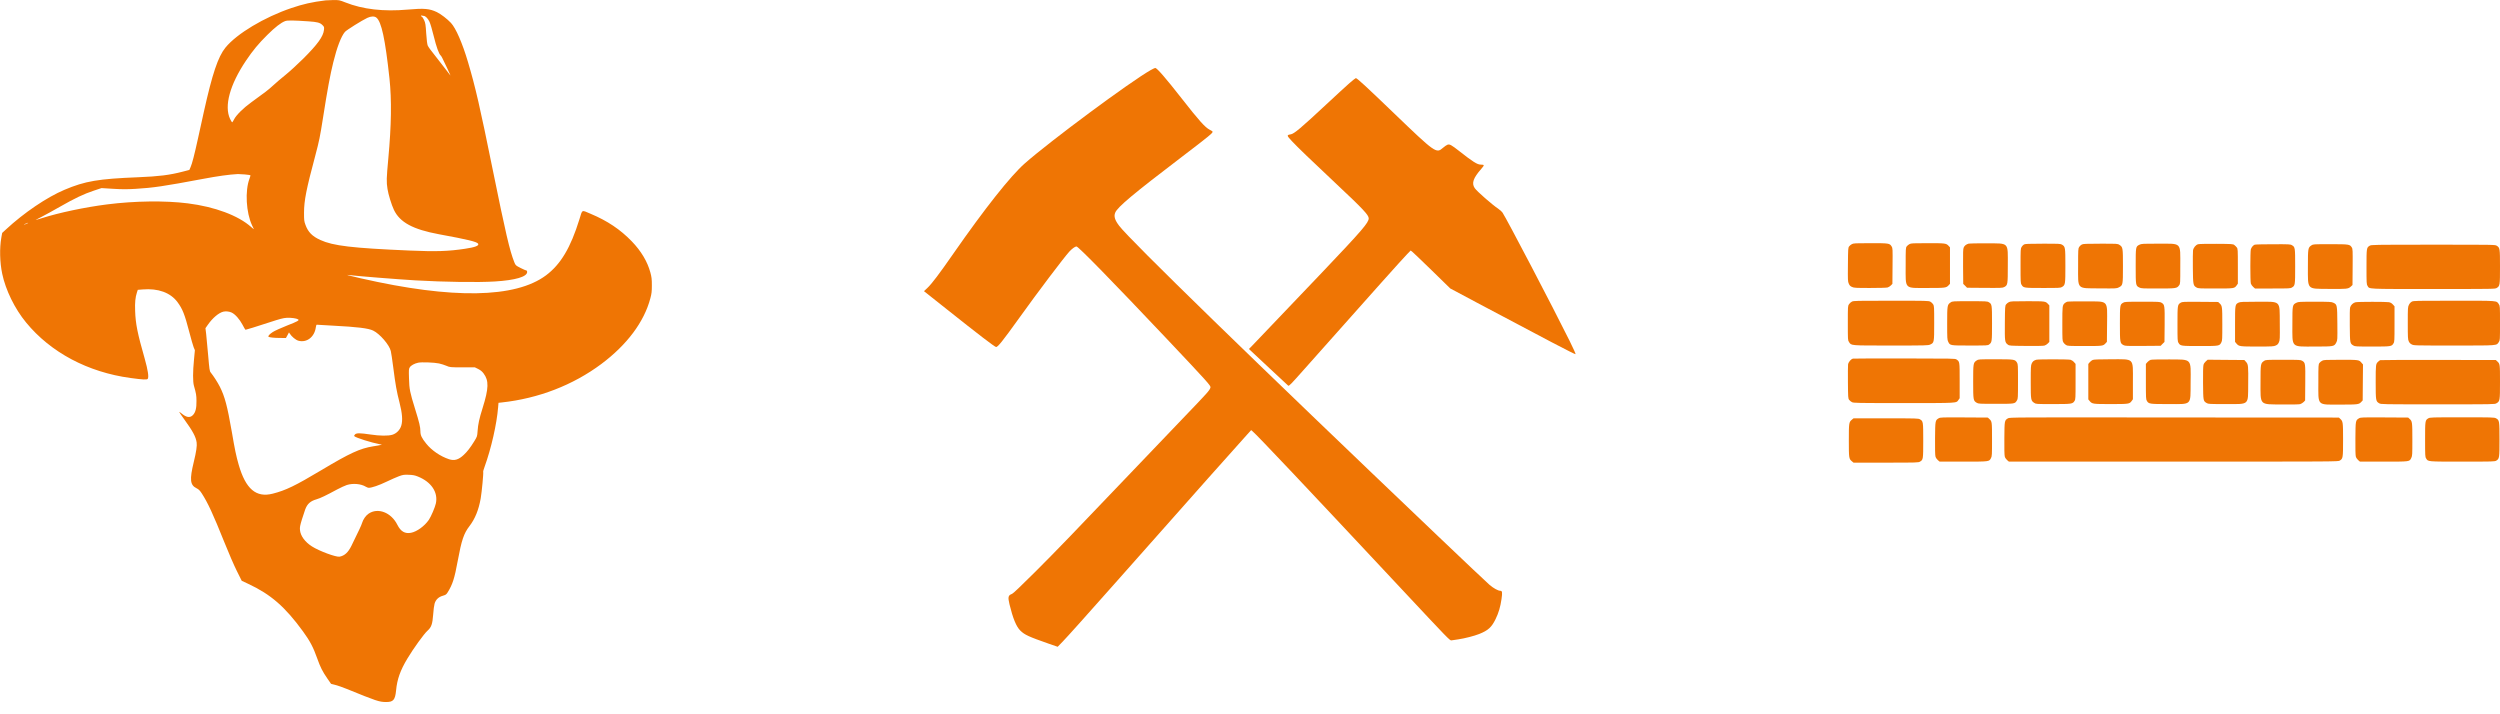 <svg width="105" height="30" viewBox="0 0 105 30" fill="none" xmlns="http://www.w3.org/2000/svg">
<g clip-path="url(#clip0_20_908)">
<path d="M48.327 2.945C47.452 3.443 44.112 5.919 43.039 6.865C42.438 7.395 41.358 8.76 40.035 10.661C39.438 11.52 39.136 11.917 38.956 12.088L38.807 12.229L39.785 13.005C41.114 14.062 41.732 14.534 41.828 14.572C41.895 14.598 42.098 14.344 42.817 13.342C43.589 12.265 44.679 10.823 44.912 10.567C45.025 10.445 45.154 10.351 45.212 10.351C45.291 10.351 46.742 11.838 48.982 14.207C50.739 16.068 50.861 16.204 50.84 16.275C50.799 16.405 50.758 16.45 49.6 17.657C49.2 18.074 48.289 19.026 47.578 19.772C45.049 22.425 44.392 23.104 43.493 24.004C42.868 24.625 42.558 24.922 42.507 24.942C42.342 25.003 42.325 25.072 42.398 25.379C42.541 25.971 42.686 26.322 42.855 26.486C43.035 26.663 43.209 26.742 44.058 27.039L44.422 27.165L44.625 26.956C44.848 26.725 45.594 25.892 46.872 24.45C50.215 20.676 51.959 18.712 52.38 18.251L52.549 18.065L52.605 18.112C52.823 18.298 54.781 20.37 58.822 24.692C60.837 26.847 60.895 26.907 60.959 26.896C60.998 26.892 61.126 26.87 61.248 26.853C61.529 26.811 61.918 26.71 62.128 26.627C62.502 26.477 62.648 26.345 62.815 26.001C62.943 25.74 63.016 25.488 63.063 25.166C63.106 24.873 63.095 24.813 63.009 24.813C62.922 24.813 62.723 24.704 62.56 24.563C62.483 24.499 61.499 23.57 60.375 22.498C52.701 15.186 47.452 10.076 47.009 9.488C46.821 9.243 46.774 9.085 46.84 8.929C46.936 8.696 47.602 8.138 49.633 6.592C50.816 5.69 50.957 5.573 50.927 5.524C50.921 5.511 50.863 5.477 50.803 5.447C50.613 5.348 50.358 5.066 49.622 4.124C48.961 3.278 48.59 2.853 48.52 2.853C48.503 2.853 48.415 2.896 48.327 2.945Z" fill="#EF7504"/>
<path d="M56.684 3.486C56.556 3.599 56.121 3.996 55.721 4.37C54.627 5.391 54.353 5.62 54.208 5.643C54.035 5.673 54.037 5.688 54.257 5.925C54.505 6.19 54.987 6.654 56.149 7.747C57.245 8.775 57.486 9.033 57.486 9.17C57.486 9.352 57.21 9.672 55.539 11.43C54.454 12.571 52.774 14.333 52.614 14.496L52.455 14.658L53.262 15.414C53.705 15.831 54.086 16.185 54.105 16.198C54.139 16.222 54.219 16.14 54.792 15.493C57.833 12.071 58.834 10.952 59.098 10.676L59.248 10.522L59.314 10.572C59.35 10.601 59.725 10.958 60.146 11.368L60.912 12.116L62.051 12.723C64.906 14.241 66.14 14.889 66.174 14.876C66.187 14.872 66.074 14.62 65.922 14.314C65.216 12.889 63.279 9.187 63.104 8.927C63.08 8.89 63.005 8.822 62.941 8.779C62.654 8.583 62.027 8.034 61.937 7.899C61.8 7.694 61.875 7.476 62.216 7.09C62.353 6.931 62.353 6.916 62.19 6.914C62.042 6.91 61.867 6.801 61.289 6.346C60.959 6.088 60.887 6.047 60.797 6.077C60.758 6.09 60.668 6.152 60.6 6.212C60.326 6.455 60.285 6.427 58.546 4.755C57.356 3.61 56.996 3.281 56.945 3.281C56.932 3.281 56.814 3.373 56.684 3.486Z" fill="#EF7504"/>
</g>
<g clip-path="url(#clip1_20_908)">
<path d="M13.672 0.016C13.103 0.085 12.732 0.171 12.241 0.337C11.098 0.724 9.946 1.415 9.47 1.998C9.156 2.385 8.917 3.1 8.561 4.701C8.489 5.024 8.38 5.526 8.315 5.819C8.164 6.506 8.069 6.875 8.004 7.02L7.953 7.137L7.676 7.209C7.119 7.354 6.67 7.409 5.811 7.444C4.131 7.511 3.58 7.603 2.707 7.972C1.968 8.285 1.006 8.935 0.249 9.638L0.091 9.783L0.056 9.979C-0.023 10.428 -0.009 11.014 0.093 11.5C0.237 12.184 0.62 12.968 1.097 13.546C2.131 14.805 3.689 15.632 5.483 15.876C6.013 15.948 6.168 15.954 6.203 15.913C6.259 15.846 6.215 15.551 6.078 15.065C5.773 13.998 5.694 13.599 5.676 13.065C5.662 12.7 5.683 12.493 5.752 12.279L5.787 12.173L5.987 12.157C6.64 12.101 7.158 12.29 7.453 12.687C7.667 12.975 7.757 13.203 7.946 13.929C8.022 14.222 8.106 14.517 8.134 14.586L8.185 14.708L8.148 15.102C8.097 15.607 8.097 16.033 8.145 16.201C8.238 16.531 8.25 16.595 8.252 16.835C8.257 17.148 8.211 17.326 8.097 17.439C7.976 17.558 7.827 17.535 7.623 17.363C7.569 17.317 7.527 17.291 7.527 17.303C7.527 17.314 7.625 17.457 7.744 17.621C8.097 18.107 8.224 18.344 8.259 18.582C8.28 18.718 8.243 18.974 8.141 19.393C7.957 20.149 7.981 20.372 8.257 20.508C8.345 20.552 8.392 20.598 8.471 20.718C8.729 21.114 8.947 21.587 9.426 22.781C9.598 23.212 9.832 23.751 9.946 23.979L10.153 24.394L10.425 24.521C11.373 24.963 11.974 25.486 12.727 26.521C13.022 26.927 13.159 27.189 13.324 27.655C13.454 28.021 13.54 28.194 13.749 28.498L13.905 28.722L14.079 28.766C14.174 28.789 14.395 28.865 14.567 28.936C15.815 29.445 15.926 29.482 16.209 29.485C16.518 29.487 16.595 29.402 16.635 29.001C16.679 28.53 16.811 28.157 17.113 27.655C17.364 27.235 17.813 26.615 17.952 26.493C18.119 26.343 18.163 26.217 18.194 25.802C18.205 25.622 18.233 25.422 18.252 25.355C18.3 25.187 18.419 25.071 18.6 25.021C18.719 24.986 18.744 24.97 18.798 24.885C19.009 24.548 19.09 24.292 19.225 23.555C19.385 22.686 19.481 22.403 19.718 22.096C19.95 21.794 20.106 21.414 20.189 20.935C20.238 20.654 20.312 19.852 20.294 19.819C20.287 19.808 20.312 19.713 20.352 19.607C20.628 18.847 20.865 17.81 20.921 17.107L20.937 16.918L21.067 16.904C22.615 16.736 24.064 16.176 25.254 15.289C26.334 14.482 27.055 13.519 27.315 12.528C27.368 12.332 27.378 12.246 27.378 11.984C27.378 11.719 27.368 11.638 27.315 11.442C27.192 10.986 26.924 10.539 26.534 10.136C26.055 9.64 25.514 9.276 24.806 8.979C24.415 8.813 24.466 8.787 24.336 9.209C23.967 10.403 23.549 11.103 22.933 11.564C21.646 12.525 19.009 12.569 15.159 11.691C14.62 11.569 14.465 11.525 14.683 11.555C14.98 11.594 16.658 11.728 17.459 11.776C18.672 11.845 20.073 11.866 20.784 11.822C21.646 11.769 22.141 11.624 22.141 11.421C22.141 11.385 22.127 11.361 22.108 11.361C22.09 11.361 21.98 11.313 21.864 11.255C21.658 11.149 21.655 11.149 21.599 11.009C21.407 10.523 21.242 9.82 20.691 7.11C20.159 4.489 19.971 3.669 19.655 2.604C19.42 1.811 19.146 1.182 18.939 0.961C18.781 0.793 18.517 0.59 18.349 0.509C18.04 0.362 17.82 0.341 17.123 0.403C16.11 0.493 15.241 0.394 14.504 0.101C14.251 0.002 14.242 7.24792e-05 13.993 0.002C13.856 0.005 13.712 0.012 13.672 0.016ZM17.796 0.668C17.868 0.668 17.973 0.774 18.038 0.913C18.073 0.984 18.154 1.258 18.217 1.519C18.326 1.966 18.435 2.27 18.509 2.33C18.526 2.346 18.561 2.399 18.584 2.452C18.607 2.503 18.698 2.692 18.784 2.869C18.867 3.047 18.928 3.18 18.916 3.169C18.902 3.155 18.795 3.017 18.677 2.858C18.558 2.699 18.358 2.443 18.233 2.286C18.105 2.132 17.987 1.966 17.966 1.917C17.943 1.862 17.919 1.687 17.901 1.406C17.878 1.028 17.866 0.963 17.813 0.846C17.78 0.774 17.736 0.708 17.715 0.701C17.696 0.694 17.68 0.675 17.68 0.664C17.68 0.65 17.696 0.648 17.717 0.655C17.738 0.661 17.773 0.668 17.796 0.668ZM15.808 0.74C16.021 0.908 16.179 1.639 16.358 3.296C16.453 4.199 16.439 5.25 16.309 6.66C16.23 7.52 16.228 7.626 16.275 7.937C16.309 8.163 16.444 8.603 16.544 8.813C16.793 9.338 17.341 9.635 18.435 9.838C19.655 10.062 20.031 10.154 20.082 10.237C20.131 10.318 19.95 10.387 19.527 10.449C18.826 10.555 18.307 10.571 17.204 10.523C14.781 10.419 13.991 10.325 13.456 10.08C13.115 9.926 12.938 9.746 12.829 9.442C12.773 9.29 12.769 9.246 12.769 8.93C12.771 8.423 12.864 7.948 13.243 6.533C13.408 5.911 13.44 5.752 13.568 4.939C13.749 3.782 13.868 3.137 13.998 2.616C14.153 1.984 14.328 1.528 14.486 1.341C14.548 1.265 15.213 0.85 15.427 0.751C15.585 0.678 15.724 0.673 15.808 0.74ZM12.964 0.897C13.331 0.922 13.44 0.952 13.54 1.051C13.617 1.127 13.619 1.136 13.607 1.254C13.58 1.53 13.338 1.864 12.732 2.468C12.495 2.703 12.16 3.01 11.988 3.148C11.816 3.286 11.586 3.482 11.477 3.584C11.282 3.766 11.119 3.89 10.55 4.3C10.223 4.535 9.913 4.842 9.828 5.019C9.795 5.084 9.76 5.137 9.751 5.139C9.742 5.139 9.702 5.075 9.663 4.994C9.409 4.455 9.651 3.563 10.329 2.551C10.617 2.123 10.861 1.828 11.231 1.463C11.556 1.141 11.802 0.95 11.979 0.885C12.074 0.85 12.323 0.853 12.964 0.897ZM10.276 7.326C10.401 7.338 10.511 7.354 10.518 7.359C10.524 7.365 10.506 7.432 10.478 7.506C10.285 8.015 10.336 8.933 10.587 9.465C10.622 9.539 10.655 9.608 10.662 9.622C10.666 9.633 10.615 9.594 10.548 9.534C10.006 9.05 9.021 8.684 7.888 8.541C6.935 8.421 5.66 8.437 4.496 8.585C3.573 8.702 2.472 8.935 1.775 9.158C1.633 9.204 1.51 9.241 1.499 9.241C1.489 9.241 1.601 9.181 1.745 9.108C1.891 9.034 2.235 8.845 2.509 8.688C3.141 8.326 3.527 8.144 3.938 8.008L4.263 7.9L4.749 7.93C5.13 7.953 5.33 7.953 5.692 7.932C6.422 7.889 6.884 7.822 8.515 7.515C9.163 7.393 9.614 7.331 9.99 7.31C10.023 7.308 10.15 7.317 10.276 7.326ZM1.138 9.389C1.106 9.405 1.055 9.426 1.022 9.435C0.99 9.442 1.006 9.428 1.057 9.403C1.162 9.352 1.229 9.34 1.138 9.389ZM9.732 13.129C9.876 13.196 10.065 13.41 10.185 13.638C10.246 13.756 10.301 13.851 10.311 13.851C10.341 13.851 10.759 13.719 11.326 13.535C11.763 13.392 11.895 13.357 12.046 13.348C12.227 13.339 12.45 13.369 12.52 13.413C12.585 13.452 12.502 13.5 12.051 13.675C11.805 13.772 11.54 13.892 11.458 13.945C11.321 14.033 11.247 14.116 11.277 14.143C11.305 14.171 11.519 14.194 11.761 14.194L12.009 14.196L12.074 14.079L12.137 13.961L12.172 14.014C12.251 14.139 12.42 14.279 12.53 14.309C12.88 14.408 13.21 14.155 13.264 13.749C13.275 13.673 13.289 13.634 13.308 13.638C13.324 13.641 13.633 13.659 13.993 13.678C15.015 13.731 15.468 13.786 15.673 13.885C15.954 14.021 16.354 14.486 16.414 14.745C16.433 14.816 16.477 15.13 16.518 15.441C16.609 16.155 16.66 16.443 16.779 16.904C16.895 17.358 16.918 17.66 16.855 17.872C16.802 18.056 16.653 18.208 16.474 18.261C16.3 18.312 15.949 18.308 15.566 18.25C15.113 18.183 14.976 18.183 14.911 18.245C14.876 18.28 14.867 18.305 14.883 18.321C14.948 18.386 15.605 18.593 15.949 18.658L16.042 18.674L15.973 18.692C15.935 18.702 15.801 18.727 15.675 18.745C15.12 18.835 14.697 19.029 13.51 19.739C12.395 20.405 12.004 20.594 11.454 20.734C10.757 20.912 10.32 20.541 10.025 19.52C9.916 19.137 9.867 18.902 9.735 18.13C9.546 17.049 9.444 16.662 9.235 16.245C9.135 16.049 8.977 15.805 8.849 15.643C8.803 15.588 8.794 15.517 8.743 14.929C8.712 14.572 8.675 14.166 8.659 14.03L8.629 13.784L8.731 13.638C8.931 13.353 9.186 13.138 9.379 13.09C9.488 13.065 9.623 13.078 9.732 13.129ZM18.44 15.265C18.533 15.286 18.674 15.33 18.753 15.365C18.898 15.427 18.904 15.427 19.423 15.429H19.945L20.085 15.498C20.182 15.547 20.25 15.602 20.31 15.683C20.538 15.985 20.529 16.307 20.271 17.132C20.129 17.581 20.078 17.819 20.059 18.102C20.043 18.331 20.041 18.335 19.915 18.54C19.75 18.808 19.62 18.974 19.476 19.107C19.258 19.312 19.083 19.361 18.858 19.287C18.496 19.167 18.128 18.916 17.901 18.632C17.715 18.402 17.657 18.282 17.657 18.121C17.657 17.934 17.61 17.743 17.436 17.183C17.215 16.471 17.19 16.349 17.178 15.89C17.167 15.528 17.169 15.494 17.211 15.427C17.262 15.346 17.411 15.265 17.566 15.233C17.71 15.203 18.242 15.222 18.44 15.265ZM17.552 20.015C18.115 20.241 18.405 20.674 18.307 21.14C18.275 21.299 18.103 21.7 18.012 21.833C17.831 22.096 17.508 22.331 17.262 22.377C17.006 22.426 16.83 22.322 16.688 22.039C16.428 21.52 15.87 21.308 15.48 21.575C15.361 21.656 15.255 21.81 15.206 21.967C15.178 22.064 15.085 22.26 14.76 22.924C14.623 23.202 14.472 23.341 14.263 23.38C14.116 23.407 13.408 23.145 13.101 22.949C12.808 22.762 12.62 22.506 12.599 22.26C12.588 22.149 12.601 22.075 12.683 21.808C12.739 21.633 12.797 21.449 12.818 21.398C12.906 21.16 13.036 21.045 13.299 20.969C13.463 20.921 13.682 20.815 14.16 20.557C14.302 20.481 14.483 20.398 14.567 20.37C14.827 20.289 15.162 20.319 15.364 20.442C15.406 20.467 15.459 20.488 15.487 20.488C15.612 20.488 15.919 20.384 16.233 20.232C16.421 20.142 16.66 20.036 16.762 19.999C16.93 19.939 16.971 19.934 17.169 19.941C17.346 19.948 17.422 19.962 17.552 20.015Z" fill="#EF7504"/>
</g>
<g clip-path="url(#clip2_20_908)">
<path d="M77.782 10.252C77.741 10.271 77.688 10.316 77.664 10.348C77.621 10.406 77.619 10.44 77.613 11.114C77.606 11.779 77.609 11.824 77.649 11.913C77.683 11.99 77.711 12.02 77.784 12.052C77.87 12.091 77.927 12.095 78.539 12.095C78.912 12.095 79.237 12.087 79.28 12.074C79.32 12.063 79.383 12.023 79.419 11.986L79.481 11.922L79.487 11.173C79.494 10.448 79.492 10.421 79.449 10.352C79.365 10.217 79.34 10.213 78.557 10.213C77.932 10.213 77.846 10.217 77.782 10.252Z" fill="#EF7504"/>
<path d="M80.2 10.252C80.16 10.271 80.106 10.316 80.082 10.348C80.04 10.408 80.038 10.434 80.038 11.154C80.038 12.174 79.958 12.095 80.964 12.095C81.711 12.095 81.741 12.091 81.846 11.978L81.899 11.92V11.154V10.389L81.846 10.331C81.741 10.217 81.711 10.213 80.964 10.213C80.348 10.213 80.264 10.217 80.2 10.252Z" fill="#EF7504"/>
<path d="M82.687 10.232C82.582 10.26 82.509 10.316 82.475 10.397C82.449 10.459 82.445 10.6 82.449 11.197L82.456 11.924L82.537 12.003L82.616 12.085L83.361 12.091C84.05 12.095 84.108 12.093 84.176 12.057C84.324 11.978 84.328 11.956 84.328 11.154C84.328 10.149 84.401 10.226 83.429 10.22C83.059 10.217 82.723 10.224 82.687 10.232Z" fill="#EF7504"/>
<path d="M85.009 10.267C84.979 10.284 84.931 10.331 84.908 10.371C84.865 10.44 84.863 10.47 84.863 11.167C84.863 11.849 84.865 11.896 84.906 11.96C84.985 12.093 84.998 12.095 85.807 12.095C86.502 12.095 86.541 12.093 86.607 12.052C86.742 11.969 86.746 11.941 86.746 11.165C86.746 10.389 86.742 10.361 86.607 10.277C86.541 10.237 86.502 10.235 85.802 10.235C85.203 10.237 85.056 10.241 85.009 10.267Z" fill="#EF7504"/>
<path d="M87.438 10.269C87.399 10.288 87.348 10.335 87.324 10.374C87.283 10.44 87.281 10.478 87.281 11.167C87.281 12.185 87.202 12.104 88.191 12.112C88.891 12.119 88.897 12.117 88.991 12.07C89.162 11.982 89.164 11.973 89.164 11.176C89.164 10.399 89.16 10.38 89.017 10.284C88.944 10.235 88.938 10.235 88.225 10.235C87.611 10.235 87.495 10.241 87.438 10.269Z" fill="#EF7504"/>
<path d="M89.86 10.277C89.699 10.357 89.699 10.352 89.699 11.176C89.699 11.997 89.699 11.997 89.853 12.076C89.926 12.115 89.986 12.117 90.632 12.117C91.405 12.117 91.43 12.112 91.525 11.98C91.572 11.914 91.572 11.905 91.572 11.176C91.572 10.155 91.649 10.235 90.636 10.235C89.988 10.235 89.939 10.237 89.86 10.277Z" fill="#EF7504"/>
<path d="M92.319 10.258C92.22 10.286 92.124 10.406 92.107 10.517C92.1 10.568 92.096 10.898 92.1 11.251C92.107 11.963 92.113 11.991 92.252 12.074C92.317 12.115 92.364 12.117 93.044 12.117C93.84 12.117 93.844 12.117 93.941 11.984L93.99 11.914V11.182C93.99 10.479 93.988 10.448 93.945 10.393C93.921 10.361 93.874 10.314 93.842 10.29C93.787 10.248 93.754 10.245 93.085 10.241C92.697 10.239 92.355 10.245 92.319 10.258Z" fill="#EF7504"/>
<path d="M94.696 10.277C94.63 10.303 94.559 10.391 94.535 10.472C94.508 10.568 94.508 11.805 94.535 11.907C94.548 11.95 94.591 12.014 94.634 12.05L94.709 12.117H95.451C96.151 12.117 96.198 12.115 96.262 12.074C96.395 11.995 96.397 11.98 96.397 11.186C96.397 10.393 96.395 10.378 96.262 10.299C96.198 10.258 96.151 10.256 95.466 10.258C95.066 10.258 94.719 10.267 94.696 10.277Z" fill="#EF7504"/>
<path d="M97.08 10.305C96.937 10.401 96.932 10.423 96.932 11.193C96.932 12.189 96.873 12.125 97.788 12.134C98.563 12.142 98.623 12.136 98.728 12.042L98.805 11.971L98.811 11.214C98.816 10.504 98.814 10.455 98.775 10.393C98.694 10.26 98.662 10.256 97.868 10.256C97.159 10.256 97.153 10.256 97.08 10.305Z" fill="#EF7504"/>
<path d="M99.528 10.32C99.395 10.399 99.393 10.414 99.393 11.212C99.393 11.892 99.395 11.939 99.436 12.003C99.524 12.147 99.335 12.138 102.199 12.138C104.76 12.138 104.792 12.138 104.861 12.095C104.996 12.012 105 11.984 105 11.208C105 10.431 104.996 10.404 104.861 10.32C104.792 10.277 104.76 10.277 102.194 10.277C99.656 10.277 99.594 10.28 99.528 10.32Z" fill="#EF7504"/>
<path d="M77.78 12.668C77.739 12.688 77.683 12.737 77.658 12.777C77.609 12.85 77.609 12.857 77.609 13.571C77.609 14.285 77.609 14.292 77.658 14.364C77.761 14.518 77.675 14.512 79.417 14.512C80.906 14.512 80.983 14.51 81.069 14.471C81.234 14.394 81.236 14.388 81.236 13.571C81.236 12.893 81.234 12.85 81.193 12.782C81.169 12.743 81.116 12.692 81.075 12.671C81.005 12.632 80.921 12.63 79.428 12.63C77.972 12.63 77.848 12.632 77.78 12.668Z" fill="#EF7504"/>
<path d="M101.298 12.668C101.251 12.694 101.204 12.743 101.176 12.801C101.129 12.893 101.127 12.912 101.127 13.571C101.127 14.187 101.131 14.253 101.167 14.334C101.197 14.399 101.234 14.437 101.296 14.467C101.381 14.512 101.407 14.512 103.068 14.512C104.949 14.512 104.848 14.52 104.951 14.364C105 14.292 105 14.285 105 13.571C105 12.857 105 12.85 104.951 12.777C104.848 12.621 104.949 12.63 103.063 12.63C101.467 12.63 101.369 12.632 101.298 12.668Z" fill="#EF7504"/>
<path d="M81.929 12.7C81.786 12.797 81.781 12.818 81.781 13.579C81.781 14.217 81.784 14.268 81.824 14.352C81.903 14.514 81.895 14.512 82.74 14.512C83.466 14.512 83.489 14.51 83.545 14.467C83.662 14.375 83.665 14.36 83.665 13.582C83.665 12.788 83.662 12.773 83.53 12.694C83.466 12.653 83.419 12.651 82.732 12.651C82.008 12.651 82.002 12.651 81.929 12.7Z" fill="#EF7504"/>
<path d="M84.373 12.69C84.332 12.709 84.279 12.754 84.255 12.786C84.213 12.844 84.21 12.878 84.204 13.566C84.198 14.362 84.202 14.379 84.335 14.478C84.392 14.52 84.427 14.523 85.094 14.529C85.539 14.533 85.822 14.529 85.869 14.514C85.912 14.501 85.974 14.463 86.008 14.426L86.072 14.36V13.592V12.826L86.019 12.769C85.909 12.651 85.905 12.651 85.148 12.651C84.521 12.651 84.437 12.655 84.373 12.69Z" fill="#EF7504"/>
<path d="M86.823 12.672C86.791 12.683 86.744 12.709 86.721 12.73C86.62 12.82 86.618 12.844 86.618 13.597C86.618 14.27 86.62 14.313 86.661 14.379C86.684 14.418 86.734 14.467 86.772 14.49C86.838 14.531 86.881 14.533 87.555 14.533C88.323 14.533 88.328 14.533 88.437 14.416L88.49 14.358L88.497 13.618C88.503 12.578 88.582 12.664 87.592 12.658C87.204 12.655 86.858 12.662 86.823 12.672Z" fill="#EF7504"/>
<path d="M89.171 12.715C89.038 12.794 89.036 12.809 89.036 13.597C89.036 14.394 89.04 14.416 89.188 14.495C89.256 14.531 89.314 14.533 90.003 14.529L90.748 14.523L90.827 14.441L90.908 14.362L90.915 13.635C90.921 12.826 90.917 12.794 90.782 12.713C90.72 12.675 90.662 12.672 89.978 12.672C89.282 12.672 89.235 12.675 89.171 12.715Z" fill="#EF7504"/>
<path d="M91.589 12.713C91.456 12.797 91.454 12.809 91.454 13.607C91.454 14.287 91.456 14.334 91.497 14.399C91.576 14.531 91.589 14.533 92.396 14.533C93.217 14.533 93.217 14.533 93.297 14.379C93.335 14.306 93.337 14.247 93.337 13.614C93.337 12.871 93.333 12.841 93.22 12.737L93.162 12.683L92.411 12.677C91.694 12.672 91.653 12.675 91.589 12.713Z" fill="#EF7504"/>
<path d="M94.024 12.709C93.872 12.784 93.872 12.788 93.872 13.618V14.358L93.93 14.428C94.035 14.55 94.061 14.555 94.808 14.555C95.437 14.555 95.494 14.55 95.58 14.512C95.653 14.48 95.681 14.45 95.715 14.373C95.755 14.281 95.758 14.238 95.751 13.573C95.743 12.598 95.822 12.673 94.803 12.673C94.189 12.673 94.088 12.679 94.024 12.709Z" fill="#EF7504"/>
<path d="M96.451 12.715C96.28 12.799 96.28 12.803 96.28 13.614C96.28 14.63 96.205 14.555 97.221 14.555C98.03 14.555 98.037 14.553 98.126 14.381C98.173 14.287 98.175 14.281 98.169 13.592C98.163 12.801 98.161 12.788 97.996 12.713C97.915 12.677 97.848 12.673 97.221 12.673C96.579 12.673 96.53 12.675 96.451 12.715Z" fill="#EF7504"/>
<path d="M98.937 12.694C98.837 12.713 98.736 12.807 98.706 12.908C98.691 12.955 98.687 13.233 98.691 13.667C98.698 14.426 98.698 14.424 98.843 14.512C98.907 14.553 98.957 14.555 99.635 14.555C100.433 14.555 100.448 14.553 100.527 14.42C100.568 14.356 100.57 14.309 100.57 13.607V12.865L100.5 12.788C100.45 12.732 100.403 12.707 100.335 12.692C100.219 12.671 99.053 12.671 98.937 12.694Z" fill="#EF7504"/>
<path d="M77.827 15.062C77.741 15.079 77.634 15.205 77.619 15.307C77.613 15.359 77.609 15.699 77.613 16.067C77.619 16.702 77.621 16.736 77.664 16.794C77.688 16.826 77.741 16.871 77.782 16.89C77.85 16.927 77.998 16.929 79.958 16.929C82.269 16.929 82.156 16.935 82.254 16.798L82.306 16.726V15.988C82.306 15.177 82.308 15.19 82.171 15.096C82.115 15.059 82.006 15.057 79.995 15.055C78.828 15.053 77.855 15.057 77.827 15.062Z" fill="#EF7504"/>
<path d="M83.02 15.139C82.877 15.235 82.873 15.254 82.873 16.03C82.873 16.809 82.877 16.83 83.025 16.918C83.093 16.959 83.136 16.961 83.825 16.961C84.634 16.961 84.623 16.963 84.713 16.815C84.754 16.751 84.756 16.702 84.756 16.022C84.756 15.333 84.754 15.295 84.713 15.228C84.63 15.094 84.604 15.089 83.808 15.089C83.1 15.089 83.093 15.089 83.02 15.139Z" fill="#EF7504"/>
<path d="M85.524 15.109C85.417 15.143 85.372 15.179 85.332 15.267C85.295 15.348 85.291 15.417 85.291 16.041C85.291 16.805 85.295 16.826 85.439 16.922C85.511 16.971 85.518 16.971 86.226 16.971C87.02 16.971 87.052 16.967 87.133 16.835C87.172 16.773 87.174 16.715 87.174 16.026V15.284L87.108 15.209C87.072 15.166 87.007 15.124 86.965 15.111C86.872 15.085 85.608 15.085 85.524 15.109Z" fill="#EF7504"/>
<path d="M87.891 15.119C87.855 15.134 87.799 15.179 87.767 15.216L87.709 15.286V16.03V16.775L87.767 16.845C87.872 16.967 87.897 16.971 88.651 16.971C89.41 16.971 89.44 16.967 89.53 16.841L89.582 16.768V16.026C89.582 15.01 89.661 15.089 88.651 15.089C88.12 15.091 87.94 15.098 87.891 15.119Z" fill="#EF7504"/>
<path d="M90.329 15.113C90.29 15.124 90.23 15.166 90.194 15.207L90.127 15.284V16.026C90.127 16.732 90.13 16.773 90.17 16.839C90.249 16.967 90.284 16.971 91.073 16.971C92.077 16.971 91.998 17.049 92.006 16.067C92.015 15.032 92.081 15.102 91.09 15.096C90.707 15.094 90.365 15.1 90.329 15.113Z" fill="#EF7504"/>
<path d="M92.644 15.177C92.597 15.218 92.558 15.275 92.546 15.327C92.531 15.382 92.524 15.658 92.528 16.09C92.535 16.843 92.535 16.841 92.68 16.928C92.745 16.969 92.794 16.971 93.476 16.971C94.491 16.971 94.416 17.038 94.424 16.137C94.433 15.365 94.427 15.303 94.332 15.198L94.262 15.121L93.491 15.115L92.721 15.108L92.644 15.177Z" fill="#EF7504"/>
<path d="M95.09 15.16C94.947 15.256 94.942 15.277 94.942 16.039C94.942 17.046 94.878 16.98 95.845 16.988C96.267 16.993 96.556 16.986 96.605 16.974C96.652 16.961 96.716 16.92 96.751 16.886L96.815 16.82L96.821 16.073C96.828 15.245 96.825 15.235 96.691 15.153C96.626 15.113 96.579 15.111 95.892 15.111C95.169 15.111 95.163 15.111 95.09 15.16Z" fill="#EF7504"/>
<path d="M97.534 15.149C97.493 15.168 97.44 15.213 97.416 15.245C97.373 15.305 97.371 15.331 97.371 16.052C97.371 17.072 97.292 16.993 98.298 16.993C99.044 16.993 99.075 16.988 99.179 16.875L99.233 16.817L99.239 16.062L99.246 15.307L99.188 15.241C99.079 15.111 99.079 15.111 98.308 15.111C97.681 15.111 97.598 15.115 97.534 15.149Z" fill="#EF7504"/>
<path d="M99.971 15.126C99.954 15.132 99.915 15.158 99.89 15.184C99.781 15.282 99.779 15.295 99.779 16.045C99.779 16.83 99.783 16.854 99.928 16.939C100.003 16.982 100.029 16.982 102.389 16.982C104.75 16.982 104.775 16.982 104.85 16.939C104.996 16.854 105 16.83 105 16.045C105 15.288 105 15.284 104.882 15.175L104.825 15.121L102.415 15.117C101.088 15.115 99.988 15.119 99.971 15.126Z" fill="#EF7504"/>
<path d="M81.424 17.568C81.279 17.658 81.279 17.656 81.272 18.407C81.268 18.845 81.274 19.114 81.289 19.17C81.302 19.224 81.341 19.281 81.386 19.322L81.463 19.388H82.458C83.575 19.388 83.543 19.392 83.624 19.234C83.663 19.162 83.665 19.102 83.665 18.458C83.665 17.705 83.665 17.701 83.547 17.592L83.489 17.538L82.492 17.532C81.531 17.527 81.491 17.53 81.424 17.568Z" fill="#EF7504"/>
<path d="M84.334 17.57C84.189 17.658 84.189 17.656 84.183 18.409C84.178 18.841 84.185 19.117 84.2 19.172C84.212 19.224 84.251 19.281 84.296 19.322L84.373 19.388H91.287C98.182 19.388 98.201 19.388 98.27 19.345C98.404 19.262 98.409 19.234 98.409 18.471C98.409 17.726 98.404 17.697 98.291 17.592L98.233 17.538L91.319 17.534C84.493 17.527 84.403 17.527 84.334 17.57Z" fill="#EF7504"/>
<path d="M99.079 17.568C98.933 17.658 98.933 17.656 98.927 18.409C98.923 18.841 98.929 19.116 98.944 19.172C98.957 19.224 98.995 19.281 99.04 19.322L99.117 19.388H100.112C101.236 19.388 101.195 19.395 101.276 19.228C101.317 19.144 101.319 19.093 101.319 18.462C101.319 17.726 101.315 17.694 101.202 17.592L101.144 17.538L100.147 17.532C99.186 17.527 99.145 17.53 99.079 17.568Z" fill="#EF7504"/>
<path d="M101.989 17.57C101.856 17.649 101.854 17.664 101.854 18.462C101.854 19.142 101.856 19.189 101.897 19.253C101.981 19.392 101.925 19.388 103.421 19.388C104.709 19.388 104.78 19.386 104.842 19.348C104.974 19.268 104.979 19.232 104.979 18.454C104.979 17.669 104.974 17.645 104.827 17.566C104.758 17.53 104.67 17.527 103.406 17.527C102.107 17.527 102.055 17.53 101.989 17.57Z" fill="#EF7504"/>
<path d="M77.778 17.628C77.656 17.731 77.651 17.759 77.651 18.501C77.651 19.243 77.656 19.27 77.778 19.373L77.848 19.431H79.209C80.523 19.431 80.575 19.429 80.641 19.388C80.773 19.309 80.776 19.294 80.776 18.501C80.776 17.707 80.773 17.692 80.641 17.613C80.575 17.572 80.523 17.57 79.209 17.57H77.848L77.778 17.628Z" fill="#EF7504"/>
</g>
<defs>
<clipPath id="clip0_20_908">
<rect width="27.391" height="24.31" fill="white" transform="translate(38.804 2.853)"/>
</clipPath>
<clipPath id="clip1_20_908">
<rect width="27.391" height="29.498" fill="white"/>
</clipPath>
<clipPath id="clip2_20_908">
<rect width="27.391" height="13.688" fill="white" transform="translate(77.609 7.989)"/>
</clipPath>
</defs>
</svg>
